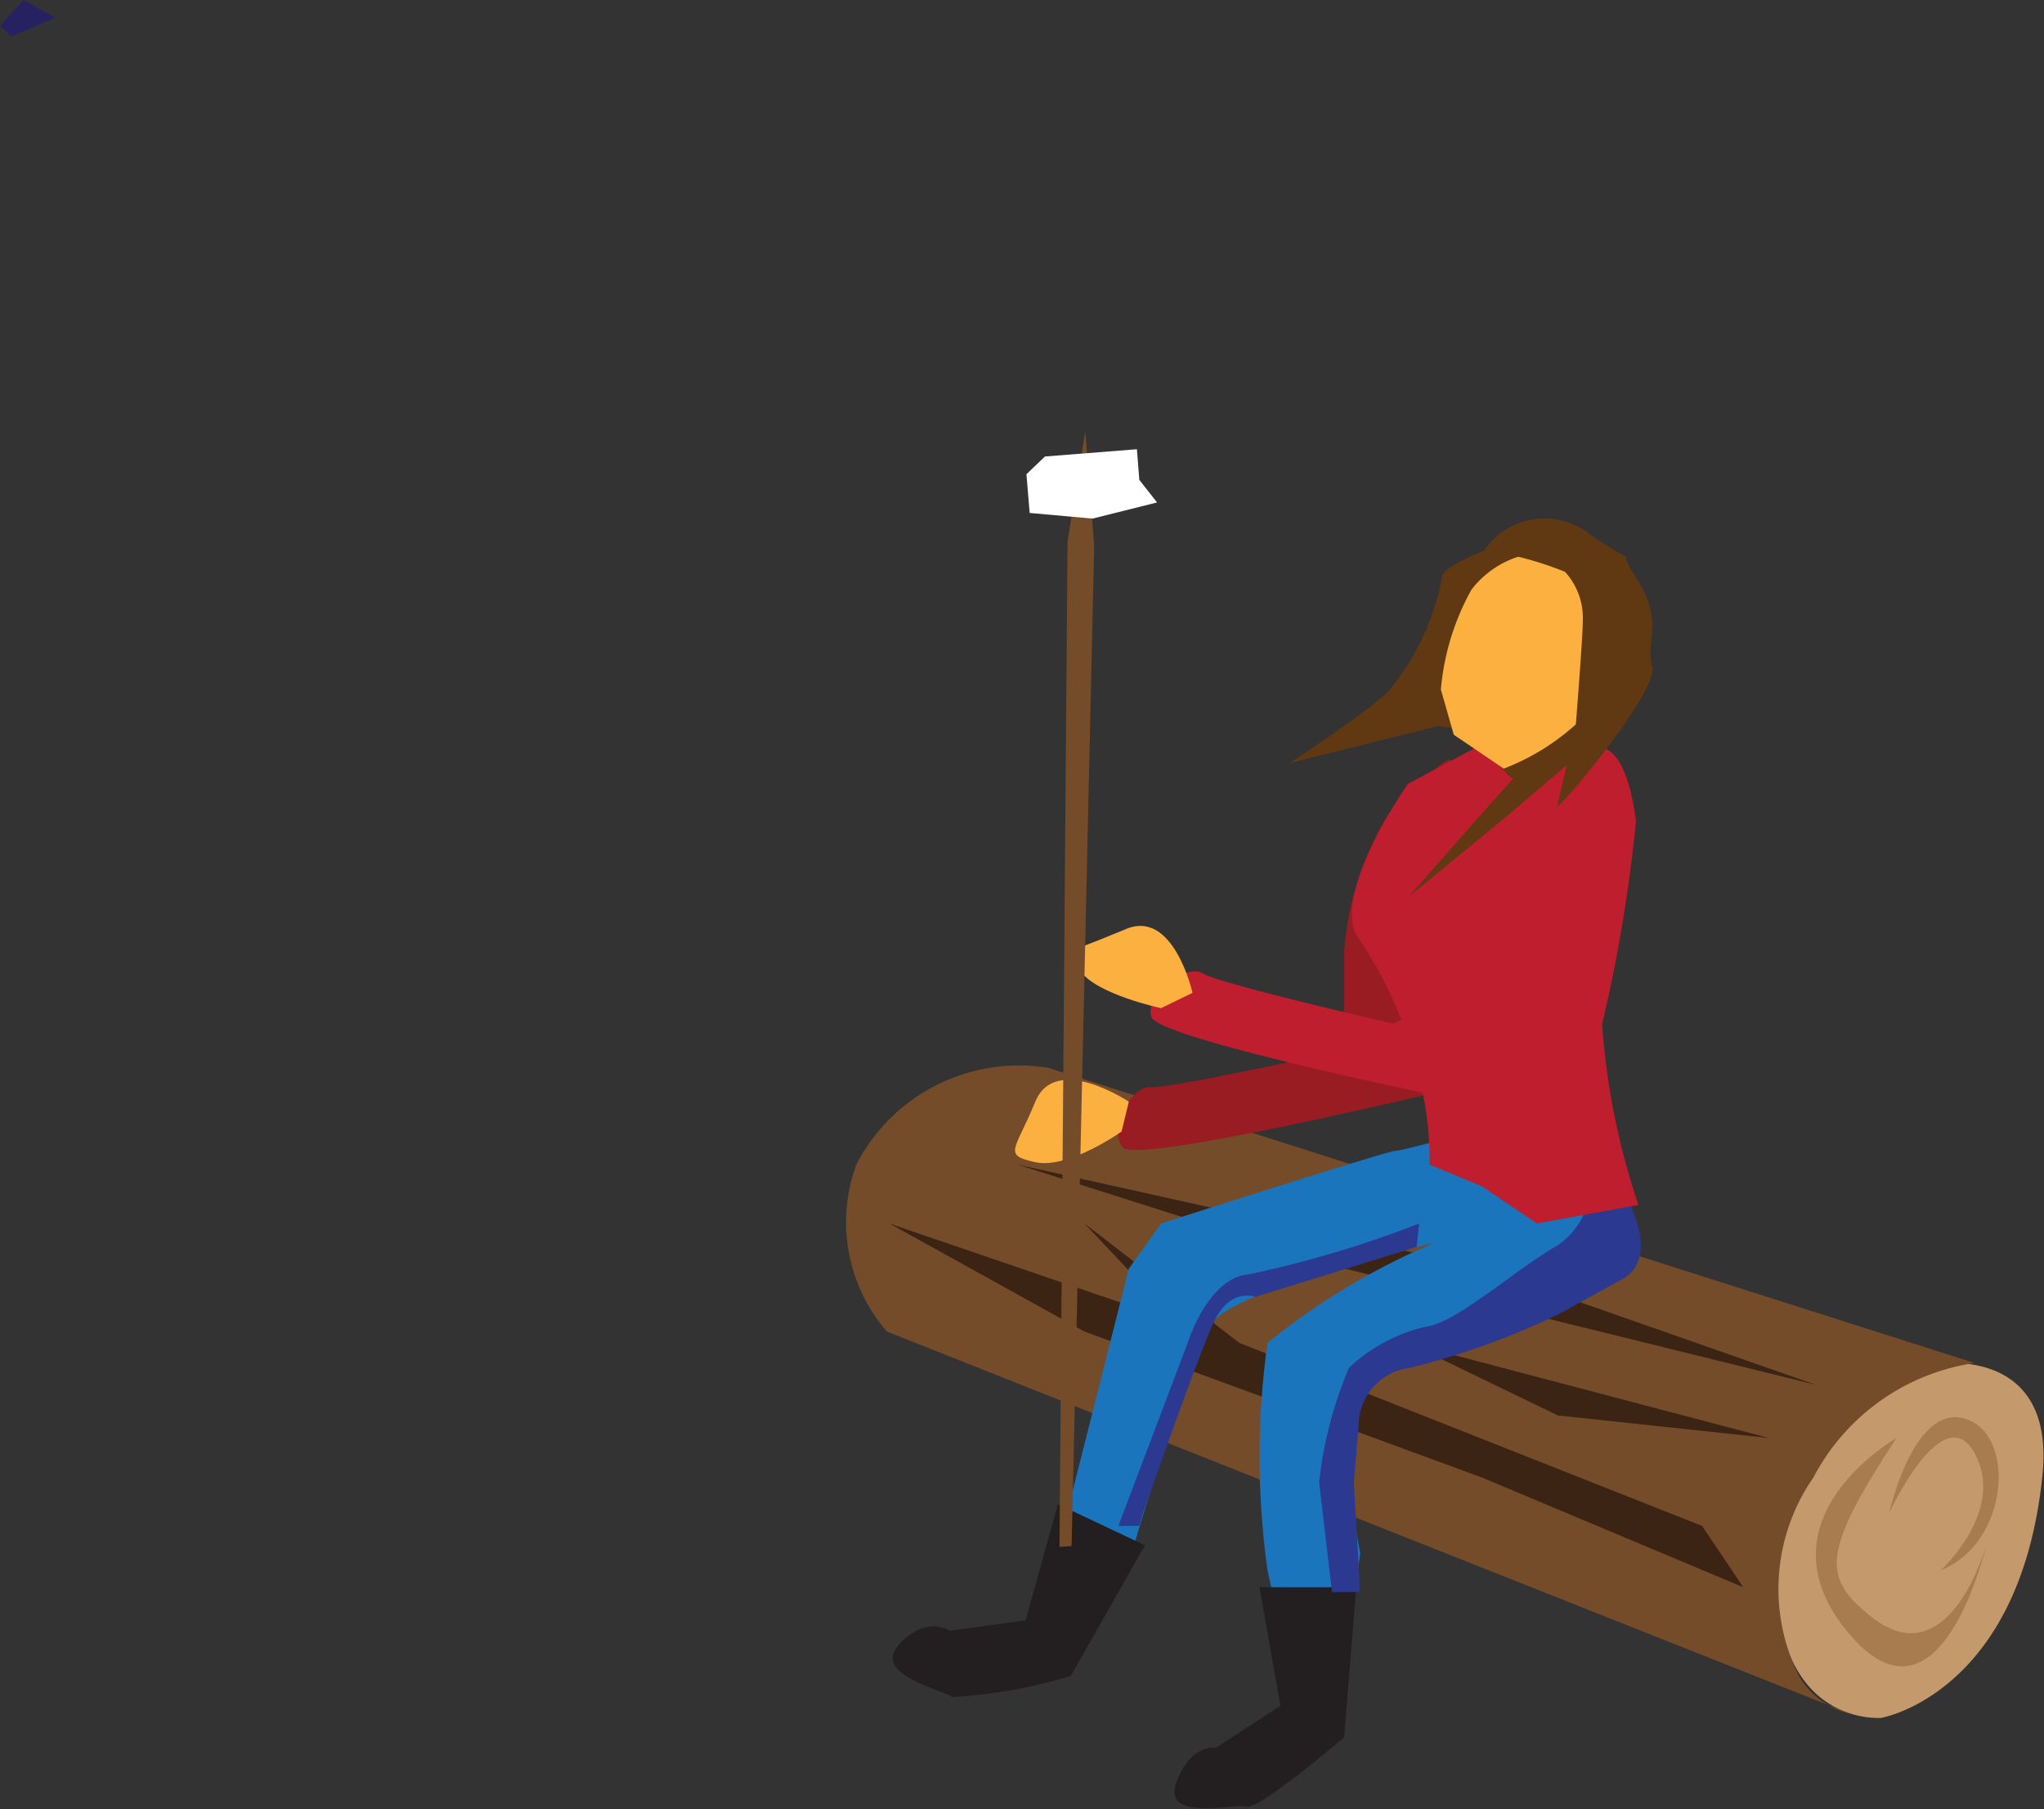 <svg xmlns="http://www.w3.org/2000/svg" viewBox="0 0 25.35 22.43"><rect x="0" y="0" width="25.35" height="22.43" fill="#333333" stroke="none"/><defs><style>.cls-1{fill:#c49a6c;}.cls-2{fill:#754c29;}.cls-3{fill:#3c2415;}.cls-4{fill:#a97c50;}.cls-5{fill:#1b75bc;}.cls-6{fill:#231f20;}.cls-7{fill:#2b3990;}.cls-8{fill:#9a1c23;}.cls-9{fill:#be1e2d;}.cls-10{fill:#fbb040;}.cls-11{fill:#fff;}.cls-12{fill:#603913;}.cls-13{fill:#262262;}</style></defs><title>h3</title><g id="Layer_2" data-name="Layer 2"><g id="Layer_3" data-name="Layer 3"><path class="cls-1" d="M24.05,16.91s-1.79-.14-2,2.19,1.28,2.2,1.28,2.2,1.72-.29,2-3C25.5,16.69,24.05,16.91,24.05,16.91Z"/><path class="cls-2" d="M13,13.24,24.49,16.9a2.7,2.7,0,0,0-2,1.42,2.42,2.42,0,0,0-.18,2.46,1,1,0,0,0,.64.47L11,16.51a2.07,2.07,0,0,1-.38-2.07A2.27,2.27,0,0,1,13,13.24Z"/><polygon class="cls-3" points="12.62 14.44 16.64 15.72 22.52 17.17 18.38 15.72 12.62 14.44"/><polygon class="cls-3" points="21.94 17.83 17.46 16.65 19.32 17.55 21.94 17.83"/><polygon class="cls-3" points="21.11 18.92 15.37 16.65 13.45 15.17 14.6 16.39 11.03 15.17 13.45 16.51 18.38 18.32 21.62 19.68 21.11 18.92"/><path class="cls-4" d="M23.52,17.83s-1.76,1-.61,2.4,1.72-1.06,1.72-1.06-.46,1.65-1.43.87C22.6,19.56,22.59,19.25,23.52,17.83Z"/><path class="cls-4" d="M23.43,18.76s.3-1.36.94-1.17.55,1.54-.3,1.88c0,0,.81-.74.42-1.45S23.43,18.76,23.43,18.76Z"/><path class="cls-5" d="M19.7,14.44s1,1.06.39,1.36a7.7,7.7,0,0,1-2.63,1.1c-1.09.14-.59,2.35-.59,2.35l-.12.95h-.87l-.16-.73a10.13,10.13,0,0,1,0-2.82,8.59,8.59,0,0,1,2.07-1.24s-2.49.57-2.76,1a26.86,26.86,0,0,0-1,2.87l-.57.43-.32-.58L14,15.73l.4-.56s2.81-.9,2.9-.9.8-.2.8-.2Z"/><path class="cls-6" d="M15.62,19.68h1.2l-.15,1.86s-1.05.9-1.21.86-1.05.19-.87-.3.49-.43.49-.43l.8-.52Z"/><path class="cls-6" d="M13.12,18.65l1.08.51-.92,1.62a6.14,6.14,0,0,1-1.47.26c-.13-.09-1-.28-.66-.65s.63-.17.63-.17l.94-.13Z"/><path class="cls-7" d="M19.7,14.44a.94.94,0,0,1-.38,1c-.51.29-1.21.92-1.59,1a2.05,2.05,0,0,0-1,.52,5,5,0,0,0-.37,1.42l.16,1.36h.34v-.16l-.07-1.2.06-.71a.72.72,0,0,1,.64-.71,9.61,9.61,0,0,0,1.83-.66l.8-.44s.33-.14.2-.63a2.26,2.26,0,0,0-.33-.73Z"/><path class="cls-7" d="M17.57,15.46l-2,.62s-.31-.12-.51.3-.88,2.37-.88,2.37l-.05.17h-.26l.86-2.27s.25-.81.76-.85a13.42,13.42,0,0,0,2.11-.63Z"/><path class="cls-8" d="M17.22,10.09a3.79,3.79,0,0,0-.55,1.72l0,1.21s-2.15.48-2.4.46-.54.55-.34.75,3.94-.7,3.94-.7.61-2.83.24-3.33,0-.84-.16-.77S17.22,10.09,17.22,10.09Z"/><path class="cls-9" d="M17.46,9.72s-.92,1.32-.64,1.87a5.12,5.12,0,0,1,.75,1.65,4.25,4.25,0,0,1,.16,1.2l.65.27.68.46,1.26-.23a8.92,8.92,0,0,1-.45-2.24,19.18,19.18,0,0,0,.42-2.52c-.07-.51-.21-1-.59-.92a9.7,9.7,0,0,1-1.38,0Z"/><path class="cls-9" d="M19,10.27a8.74,8.74,0,0,0-1.08,1.64c-.33.73-.65.78-.65.78s-2.14-.49-2.35-.62-.73.27-.64.54,3.66,1,3.66,1,2.24-2.91,2.12-3.52-.37-.13-.51-.12A2.46,2.46,0,0,0,19,10.27Z"/><path class="cls-10" d="M14,13.66s-.91-.61-1.16,0-.41.66,0,.75,1.07-.38,1.07-.38Z"/><path class="cls-10" d="M14.79,12.31s-.24-1.07-.85-.78l-.15.06c-.49.21-.59.16-.39.45s1,.46,1,.46Z"/><polygon class="cls-2" points="13.29 19.17 13.57 6.77 13.46 5.35 13.24 6.71 13.14 19.18 13.29 19.17"/><polygon class="cls-11" points="14.13 5.95 14.1 5.57 12.96 5.66 12.73 5.88 12.77 6.36 13.55 6.43 14.35 6.23 14.13 5.95"/><path class="cls-12" d="M19.12,6.59s-1.28.36-1.24.59a3.1,3.1,0,0,1-.66,1.39C17,8.8,16,9.46,16,9.46L17.84,9l.52.09c-.05,0,.37.64.43.56.32-.41-1.31,1.46-1.31,1.46l1.22-1L20,9l-.08-1.32Z"/><path class="cls-10" d="M19.29,6.82a1.54,1.54,0,0,0-.38.06,1.19,1.19,0,0,0-.66.43,3.08,3.08,0,0,0-.38,1.24l.16.56.62.42a2.85,2.85,0,0,0,1-.65c.23-.35.82-.76.75-1.12s-.95-1.18-.95-1.18Z"/><path class="cls-12" d="M19.31,10c.06,0,1.27-1.44,1.18-1.74s.16-.55-.2-1.1.29.05-.55-.52a.91.91,0,0,0-1.33.18,4.38,4.38,0,0,1,1,.27.85.85,0,0,1,.22.61c0,.21-.09,1.33-.09,1.33Z"/><polygon class="cls-13" points="0.29 0 0 0.32 0.14 0.45 0.69 0.22 0.29 0"/></g></g></svg>